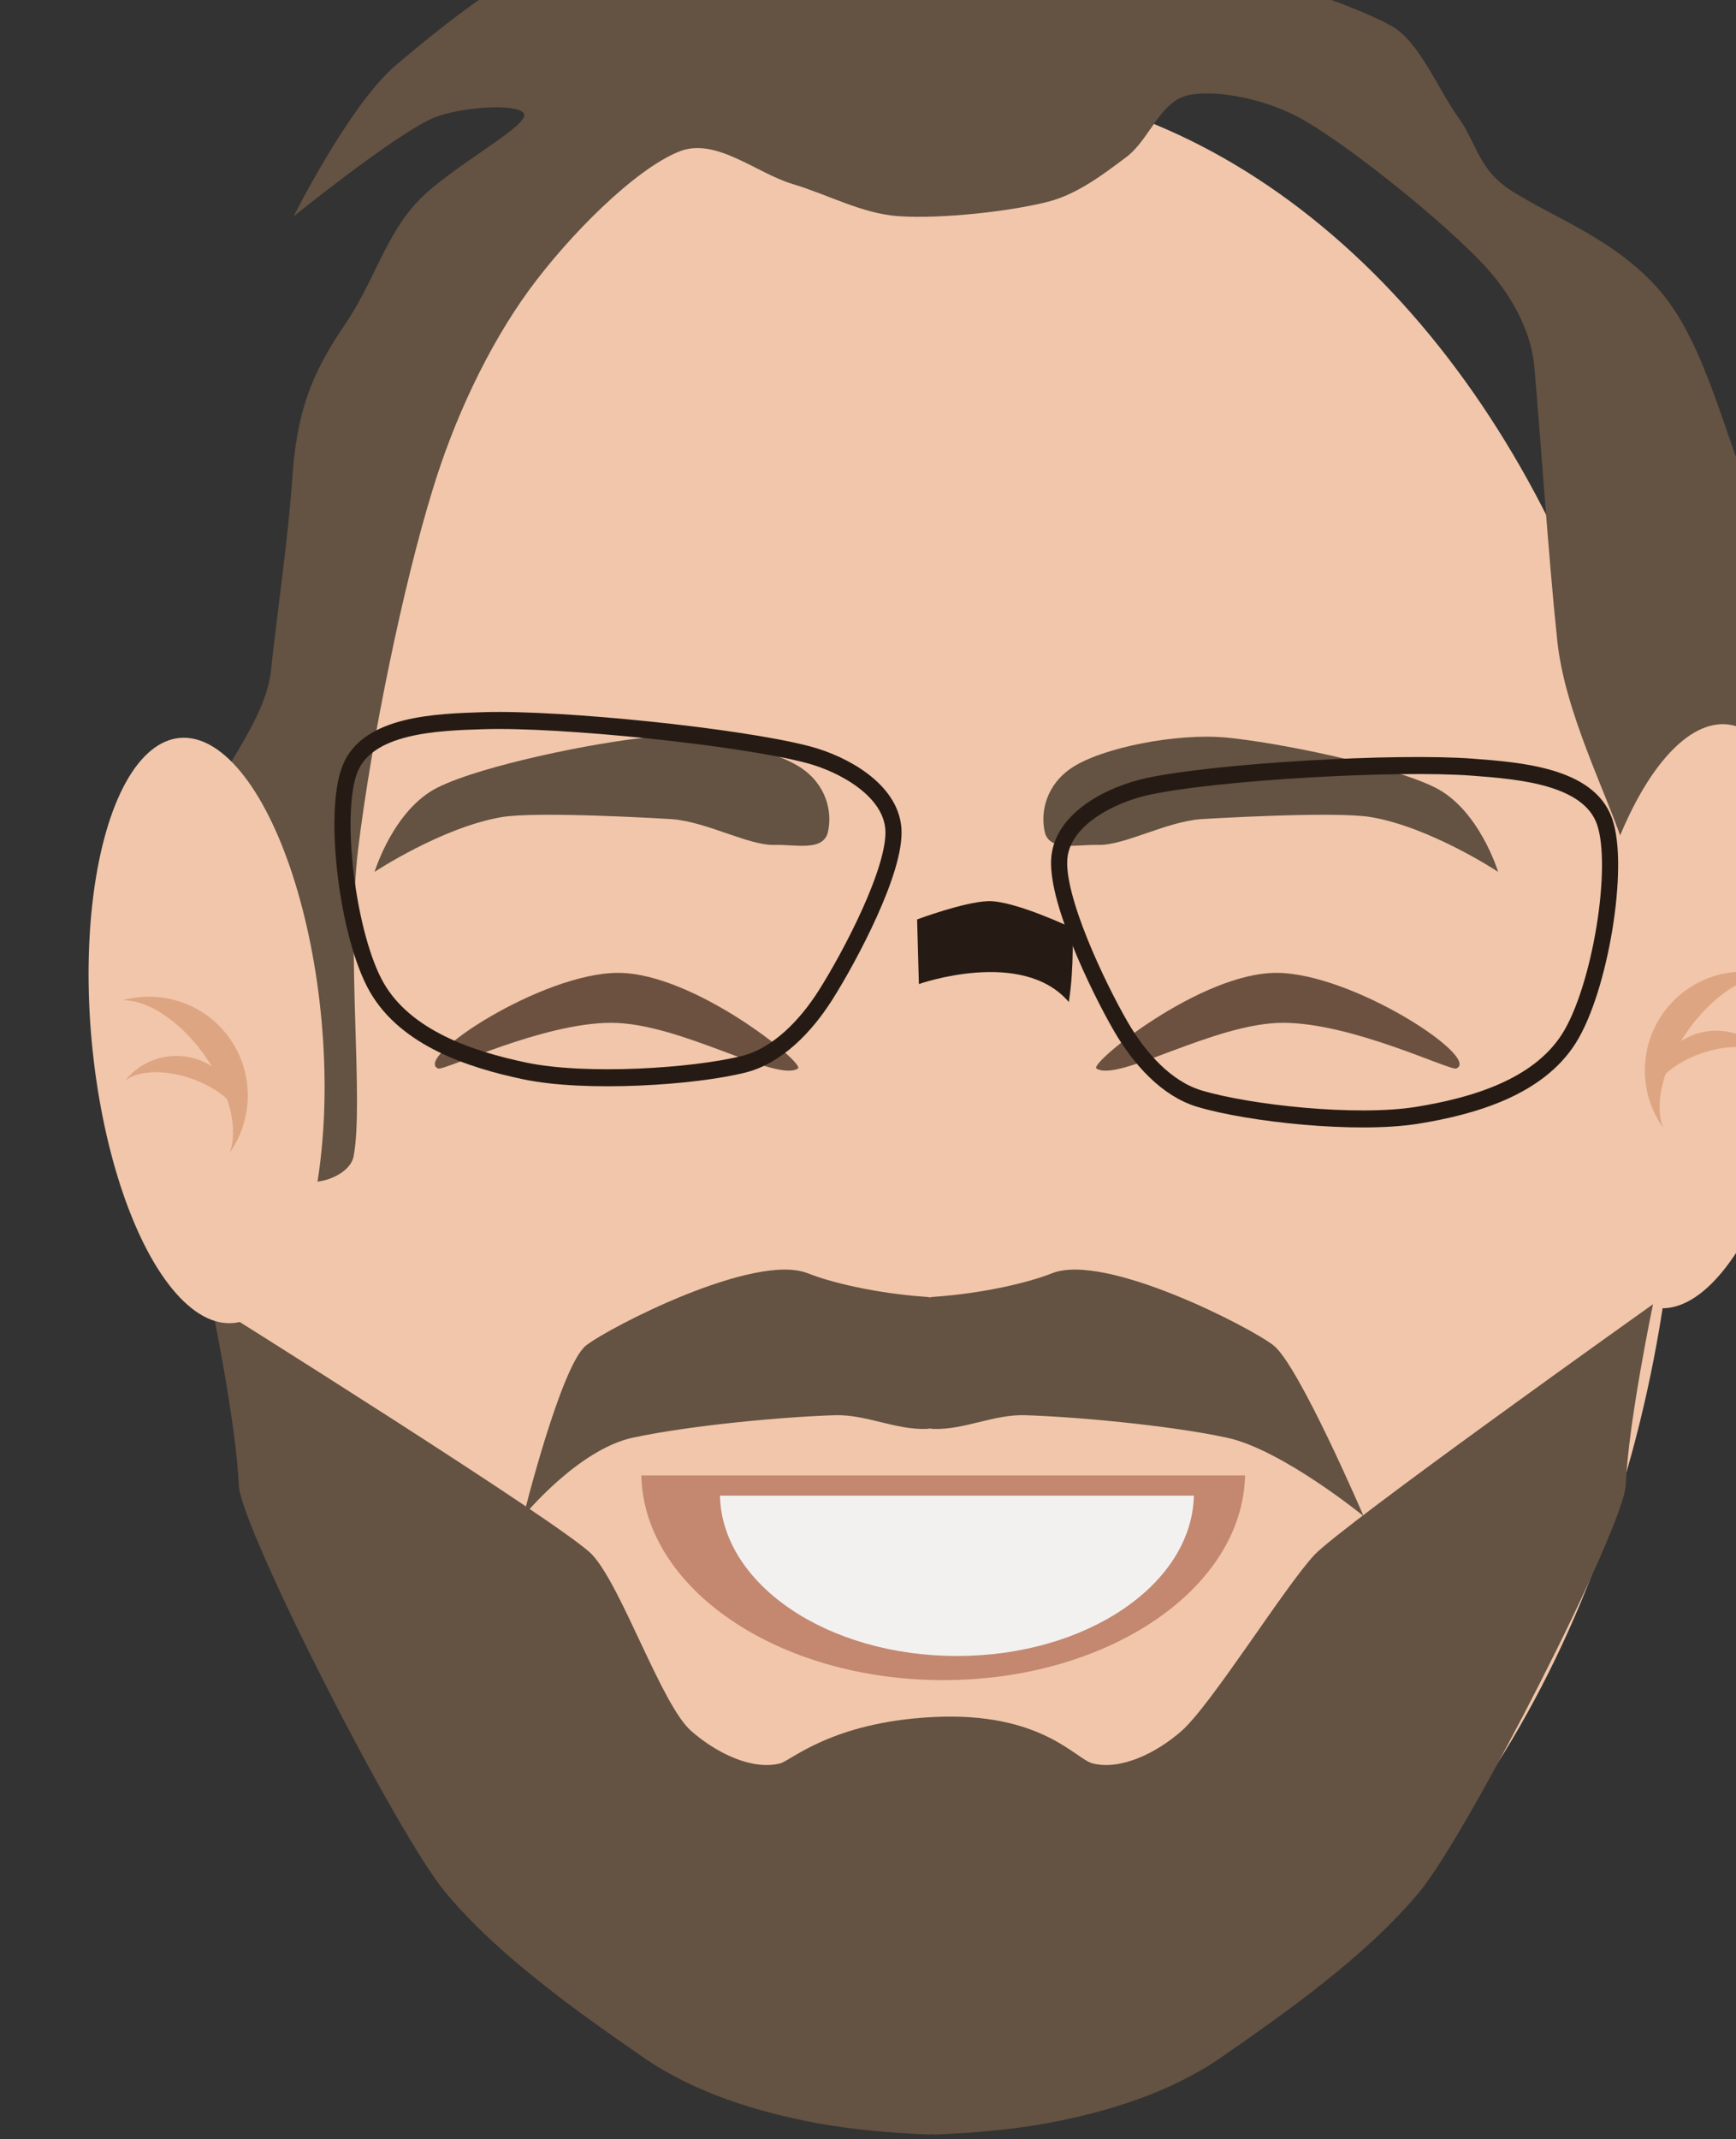 <?xml version="1.0" encoding="UTF-8" standalone="no"?>
<!DOCTYPE svg PUBLIC "-//W3C//DTD SVG 1.1//EN" "http://www.w3.org/Graphics/SVG/1.1/DTD/svg11.dtd">
<svg width="100%" height="100%" viewBox="0 0 315 388" version="1.1" xmlns="http://www.w3.org/2000/svg" xmlns:xlink="http://www.w3.org/1999/xlink" xml:space="preserve" xmlns:serif="http://www.serif.com/" style="fill-rule:evenodd;clip-rule:evenodd;stroke-linecap:round;stroke-linejoin:round;stroke-miterlimit:1.5;">
    <rect x="0" y="0" width="315" height="388" fill="#333333" stroke="none"/>
    <g transform="matrix(1,0,0,1,-14311,-2422)">
        <g id="Plan-de-travail8" serif:id="Plan de travail8" transform="matrix(0.836,0,0,1.013,7290.76,-641.478)">
            <rect x="8402" y="3024" width="377" height="383" style="fill:none;"/>
            <clipPath id="_clip1">
                <rect x="8402" y="3024" width="377" height="383"/>
            </clipPath>
            <g clip-path="url(#_clip1)">
                <g transform="matrix(1.884,0,0,2.4,-40580.7,-5648.5)">
                    <g transform="matrix(0.721,0,0,0.435,25404.4,2778.84)">
                        <ellipse cx="972.5" cy="2107" rx="117.5" ry="174" style="fill:rgb(241,198,170);"/>
                    </g>
                    <g transform="matrix(0.95,0.042,-0.065,0.615,1789.91,315.166)">
                        <path d="M25886,3610C25892.2,3613 25904,3621.33 25909,3626C25912.4,3629.16 25915.3,3633.42 25916,3638C25917.2,3645.5 25919.3,3660.99 25921,3670.66C25922.5,3679.5 25928.3,3688.82 25931,3695.66C25933.1,3700.96 25931.7,3708.03 25934,3711.86C25935.8,3714.89 25936.6,3718.18 25940,3719C25943.5,3719.83 25951.3,3721.03 25953,3717C25955,3712.33 25948.4,3699.9 25947,3691.34C25945.3,3681.34 25945.2,3683.31 25945.4,3681.48C25945.5,3679.64 25945.5,3674.51 25948,3680.34C25949.7,3684.33 25952.3,3693.01 25953,3692.34C25953.7,3691.68 25953.3,3681.53 25952,3676.34C25950.3,3669.51 25946.9,3659.3 25943,3651.34C25939,3643.18 25936,3632.87 25930,3627.21C25924.4,3621.88 25917.7,3620 25912,3617C25907.5,3614.62 25907.3,3611.42 25904.6,3608.26C25902.2,3605.35 25899.4,3599.63 25896,3598C25889.3,3594.83 25871.6,3590.82 25859,3590C25843.7,3589 25817.8,3588.5 25804,3592C25793.1,3594.77 25782.5,3604.67 25776,3611C25770.8,3616.11 25765,3630 25765,3630C25765,3630 25776.5,3619.33 25781,3617C25784.3,3615.31 25792.2,3614.33 25792,3616C25791.8,3617.67 25783.5,3622.87 25780,3627C25776.2,3631.5 25775.3,3637.2 25772,3642.79C25768.5,3648.79 25767,3653.52 25767,3661.45C25767,3668.99 25766.3,3677.47 25766,3685.25C25765.6,3693.25 25756,3703.5 25757,3711C25757.9,3717.74 25758.3,3725.17 25761,3731C25763.7,3736.82 25769.8,3744 25773,3746C25775.1,3747.36 25779.7,3745.52 25780,3743C25780.8,3736.33 25777.4,3718.34 25778,3706C25778.7,3692.5 25781.3,3673.5 25784,3662C25786,3653.26 25789.5,3644.17 25794,3637C25798.4,3630.01 25805.8,3621.5 25811,3619C25815.3,3616.92 25820.5,3621 25825,3622C25829.3,3622.97 25833.6,3625 25838,3625C25843.2,3625 25851.5,3623.5 25856,3622C25859.4,3620.86 25862.3,3618.33 25865,3616C25867.7,3613.67 25868.6,3608.97 25872,3608C25875.5,3607 25881.8,3607.94 25886,3610Z" style="fill:rgb(100,82,66);"/>
                    </g>
                    <g transform="matrix(1.055,0.084,-0.133,0.702,25589.7,2156.44)">
                        <ellipse cx="833.5" cy="2084" rx="12.5" ry="31" style="fill:rgb(241,198,170);"/>
                    </g>
                    <g transform="matrix(0.168,-0.038,0.058,0.109,26015.5,3414.56)">
                        <path d="M117.422,2617.33C123.261,2600.83 139.009,2589 157.5,2589C175.991,2589 191.739,2600.83 197.578,2617.33C191.739,2608.4 175.991,2602 157.5,2602C139.009,2602 123.261,2608.4 117.422,2617.33Z" style="fill:rgb(222,165,130);"/>
                    </g>
                    <g transform="matrix(0.154,-0.142,0.219,0.1,25597.2,3452.69)">
                        <path d="M117.422,2617.33C123.261,2600.83 139.009,2589 157.5,2589C175.991,2589 191.739,2600.83 197.578,2617.33C191.739,2608.4 175.991,2602 157.5,2602C139.009,2602 123.261,2608.4 117.422,2617.33Z" style="fill:rgb(222,165,130);"/>
                    </g>
                    <g transform="matrix(-0.093,0,0,0.068,26833.8,2516.05)">
                        <path d="M7195.17,17312.8C7163.46,17301.4 7323.82,17207.9 7418.07,17207.9C7512.32,17207.9 7650.22,17307.3 7640.97,17312.8C7614.51,17328.5 7495.39,17262.7 7409.63,17262.7C7323.87,17262.7 7202.74,17315.6 7195.17,17312.8Z" style="fill:rgb(109,81,64);"/>
                    </g>
                    <g transform="matrix(0.093,0,0,0.068,25378.2,2516.05)">
                        <path d="M7195.17,17312.8C7163.46,17301.4 7323.82,17207.9 7418.07,17207.9C7512.32,17207.9 7650.22,17307.3 7640.97,17312.8C7614.51,17328.5 7495.39,17262.7 7409.63,17262.7C7323.87,17262.7 7202.74,17315.6 7195.17,17312.8Z" style="fill:rgb(109,81,64);"/>
                    </g>
                    <g transform="matrix(0.73,0,0,0.452,25180.6,2507.05)">
                        <path d="M1241.3,2739.19C1243.02,2738.74 1249.41,2732.4 1265.38,2731.54C1282.57,2730.61 1287.89,2738.47 1290.62,2739.19C1295.07,2740.37 1300.72,2737.46 1304.67,2733.82C1309.34,2729.52 1320.9,2710.08 1325.62,2704.78C1329.86,2700 1379.06,2663.4 1379.06,2663.4C1379.06,2663.4 1375.17,2682.81 1374.75,2693.28C1374.46,2700.26 1349.96,2750.6 1342.2,2760.4C1333.77,2771.05 1320.71,2780.6 1310.94,2787.69C1302.98,2793.46 1293.17,2796.68 1283.52,2798.56C1278.31,2799.58 1272.02,2800.19 1265.73,2800.44C1265.58,2800.44 1265.44,2800.41 1265.31,2800.35C1265.17,2800.41 1265.03,2800.44 1264.89,2800.44C1258.6,2800.19 1252.31,2799.58 1247.1,2798.56C1237.45,2796.68 1227.64,2793.46 1219.68,2787.69C1209.9,2780.6 1196.85,2771.05 1188.42,2760.4C1180.66,2750.6 1156.16,2700.26 1155.87,2693.28C1155.44,2682.81 1151.56,2663.4 1151.56,2663.4C1151.56,2663.4 1207.4,2699.97 1211.64,2704.74C1216.35,2710.05 1222.58,2729.52 1227.25,2733.82C1231.2,2737.46 1236.85,2740.37 1241.3,2739.19Z" style="fill:rgb(100,82,66);"/>
                    </g>
                    <g transform="matrix(0.372,0,0,0.166,25029.9,3282.45)">
                        <path d="M2984.99,2658C2984.19,2708.91 2942.6,2750 2891.5,2750C2840.4,2750 2798.81,2708.91 2798.01,2658L2984.99,2658Z" style="fill:rgb(195,136,111);"/>
                    </g>
                    <g transform="matrix(0.292,0,0,0.13,25262.8,3379.65)">
                        <path d="M2984.99,2658C2984.19,2708.91 2942.6,2750 2891.5,2750C2840.4,2750 2798.81,2708.91 2798.01,2658L2984.99,2658Z" style="fill:rgb(243,241,240);"/>
                    </g>
                    <g transform="matrix(1.059,-0.063,0.1,0.704,24929.6,2275.86)">
                        <ellipse cx="833.5" cy="2084" rx="12.5" ry="31" style="fill:rgb(241,198,170);"/>
                    </g>
                    <g transform="matrix(-0.168,-0.038,-0.058,0.109,26196.3,3416.44)">
                        <path d="M117.422,2617.33C123.261,2600.83 139.009,2589 157.5,2589C175.991,2589 191.739,2600.83 197.578,2617.33C191.739,2608.4 175.991,2602 157.5,2602C139.009,2602 123.261,2608.4 117.422,2617.33Z" style="fill:rgb(222,165,130);"/>
                    </g>
                    <g transform="matrix(-0.154,-0.142,-0.219,0.1,26614.6,3454.56)">
                        <path d="M117.422,2617.33C123.261,2600.83 139.009,2589 157.5,2589C175.991,2589 191.739,2600.83 197.578,2617.33C191.739,2608.4 175.991,2602 157.5,2602C139.009,2602 123.261,2608.4 117.422,2617.33Z" style="fill:rgb(222,165,130);"/>
                    </g>
                    <g transform="matrix(0.868,0,0,0.408,25006.4,2640.03)">
                        <path d="M1264.52,2623.45C1264.68,2623.4 1264.86,2623.37 1265.03,2623.35C1271.7,2622.72 1277.76,2620.68 1280.71,2619.05C1287.76,2615.17 1307.12,2628.96 1310.14,2632.24C1313.49,2635.87 1322.08,2663.43 1322.08,2663.43C1322.08,2663.43 1311.21,2651.23 1303.91,2649.09C1296.02,2646.77 1283.59,2645.26 1277.11,2644.99C1273,2644.83 1269.13,2647.67 1265.02,2647.5C1264.85,2647.49 1264.68,2647.47 1264.52,2647.42C1264.36,2647.47 1264.19,2647.49 1264.02,2647.5C1259.9,2647.67 1256.04,2644.83 1251.93,2644.99C1245.44,2645.26 1233.02,2646.77 1225.12,2649.09C1217.83,2651.23 1210.58,2663.43 1210.58,2663.43C1210.58,2663.43 1215.55,2635.87 1218.89,2632.24C1221.92,2628.96 1241.27,2615.17 1248.33,2619.05C1251.28,2620.68 1257.33,2622.72 1264,2623.35C1264.18,2623.37 1264.35,2623.4 1264.52,2623.45Z" style="fill:rgb(100,82,66);"/>
                    </g>
                    <g transform="matrix(1.99,-0.105,0.163,1.288,25770.4,3580.42)">
                        <path d="M170.117,88.575C168.922,88.442 167.283,88.741 167.117,87.575C166.95,86.408 167.424,84.86 169,84C170.833,83 175.167,82.5 178,83C180.833,83.5 187.252,85.34 189.752,86.84C192.211,88.315 193,92 193,92C193,92 189.362,89.137 185.968,88.259C183.94,87.734 176.376,87.575 176.117,87.575C174.089,87.575 171.617,88.741 170.117,88.575Z" style="fill:rgb(100,82,66);"/>
                    </g>
                    <g transform="matrix(-1.99,-0.105,-0.163,1.288,26439.1,3580.42)">
                        <path d="M170.117,88.575C168.922,88.442 167.283,88.741 167.117,87.575C166.95,86.408 167.424,84.86 169,84C170.833,83 175.167,82.5 178,83C180.833,83.5 187.252,85.34 189.752,86.84C192.211,88.315 193,92 193,92C193,92 189.362,89.137 185.968,88.259C183.94,87.734 176.376,87.575 176.117,87.575C174.089,87.575 171.617,88.741 170.117,88.575Z" style="fill:rgb(100,82,66);"/>
                    </g>
                    <g transform="matrix(1.199,-0.024,0.035,0.819,14732.8,690.569)">
                        <path d="M9314,3912C9312.17,3916 9313.33,3927.33 9316,3932C9318.67,3936.67 9324.76,3938.8 9330,3940C9335.83,3941.33 9346.17,3941 9351,3940C9354.26,3939.33 9357.06,3936.71 9359,3934C9361.5,3930.5 9366.17,3922.67 9366,3919C9365.84,3915.46 9361.41,3912.96 9358,3912C9351.5,3910.17 9334.33,3908 9327,3908C9322.47,3908 9315.83,3908 9314,3912Z" style="fill:none;stroke:rgb(38,27,20);stroke-width:1.55px;"/>
                    </g>
                    <g transform="matrix(-1.196,-0.059,-0.086,0.817,37657.7,1028.3)">
                        <path d="M9314,3912C9312.17,3916 9313.33,3927.33 9316,3932C9318.67,3936.67 9324.76,3938.8 9330,3940C9335.83,3941.33 9346.17,3941 9351,3940C9354.26,3939.33 9357.06,3936.71 9359,3934C9361.5,3930.5 9366.17,3922.67 9366,3919C9365.84,3915.46 9361.41,3912.96 9358,3912C9351.5,3910.17 9334.33,3908 9327,3908C9322.47,3908 9315.83,3908 9314,3912Z" style="fill:none;stroke:rgb(38,27,20);stroke-width:1.55px;"/>
                    </g>
                    <g transform="matrix(1.651,-0.032,0.051,1.205,10439.5,-738.071)">
                        <path d="M9366,3921C9366,3921 9373.28,3918.93 9376.42,3922.39C9376.88,3920.18 9376.81,3917.82 9376.81,3917.82C9376.81,3917.82 9372.8,3916 9371,3916C9369.3,3916 9366,3917 9366,3917L9366,3921Z" style="fill:rgb(38,27,20);"/>
                    </g>
                </g>
            </g>
        </g>
    </g>
</svg>
